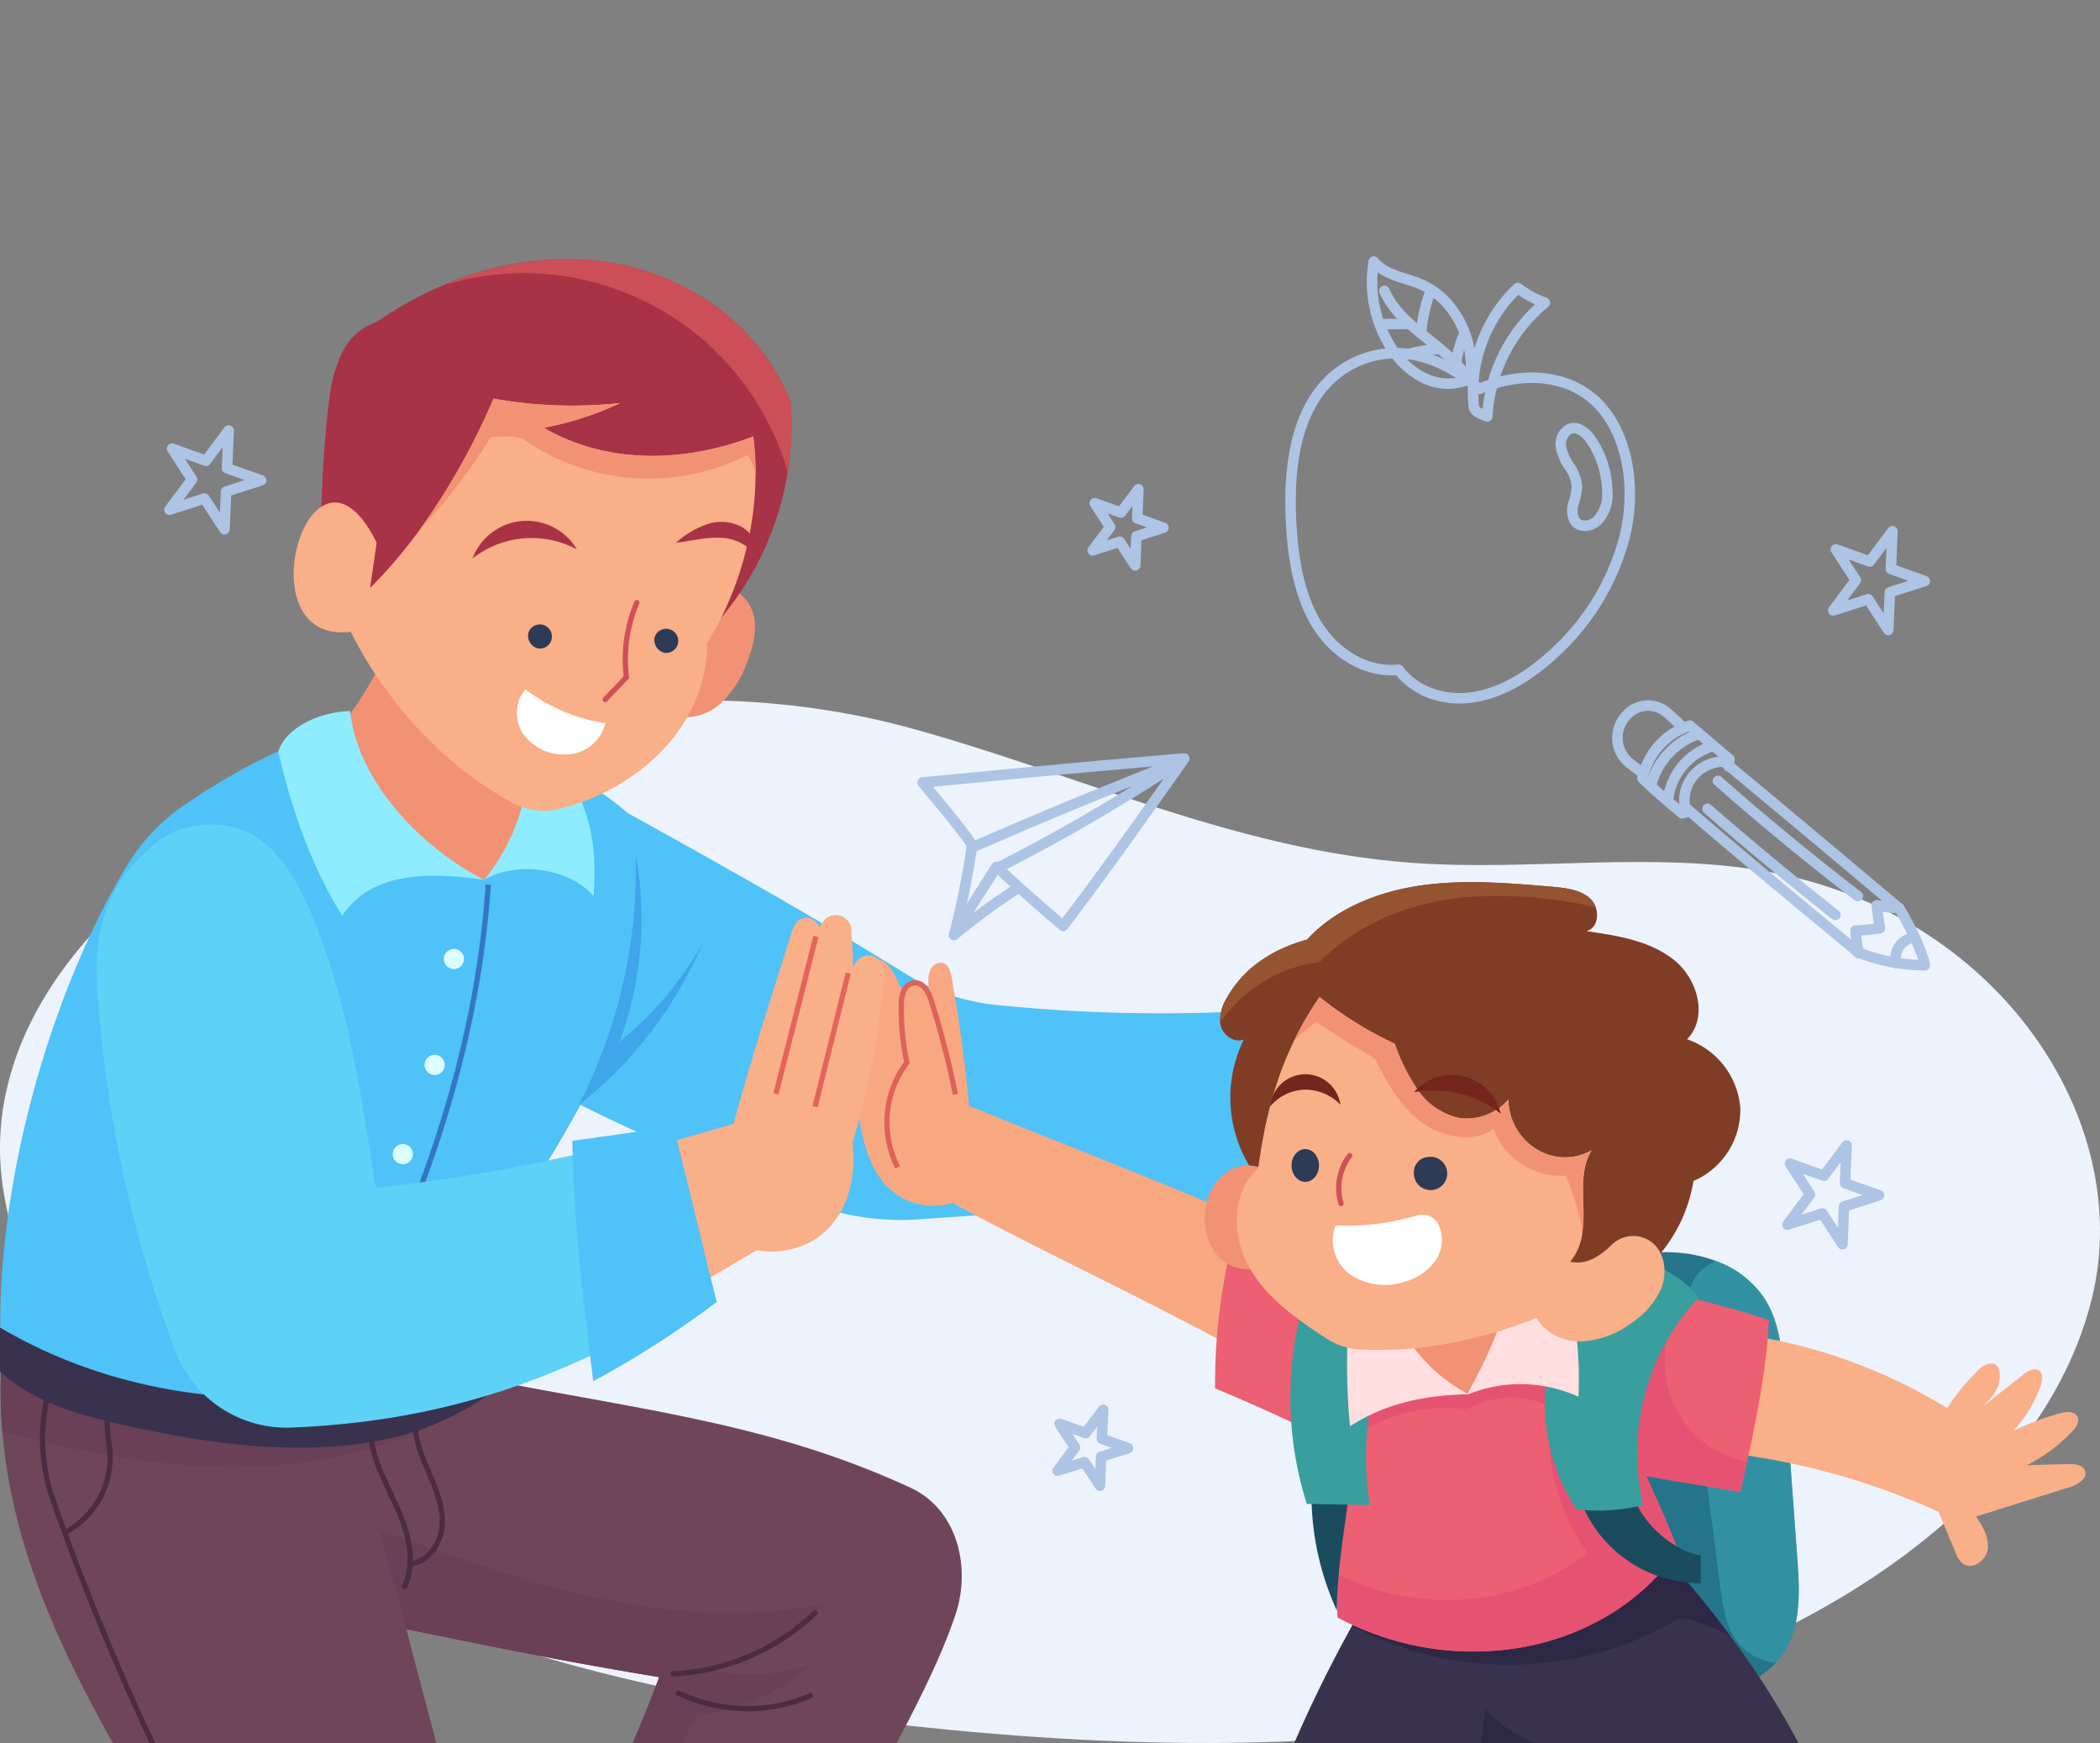 <svg xmlns="http://www.w3.org/2000/svg" xmlns:xlink="http://www.w3.org/1999/xlink" width="400" height="332" viewBox="0 0 400 332">
  <rect x="0" y="0" width="400" height="332" fill="#808080" stroke="none"/>
  <defs>
    <clipPath id="clip-path">
      <rect id="Rectángulo_414592" data-name="Rectángulo 414592" width="400" height="332" transform="translate(180 4290)" fill="#fff" stroke="#707070" stroke-width="1"/>
    </clipPath>
    <clipPath id="clip-path-2">
      <rect id="Rectángulo_414586" data-name="Rectángulo 414586" width="458" height="305" transform="translate(0 -0.126)"/>
    </clipPath>
  </defs>
  <g id="Enmascarar_grupo_1098722" data-name="Enmascarar grupo 1098722" transform="translate(-180 -4290)" clip-path="url(#clip-path)">
    <g id="Grupo_1172799" data-name="Grupo 1172799">
      <g id="Grupo_1172753" data-name="Grupo 1172753" transform="translate(2991.796 -654.538)">
        <g id="OBJECTS" transform="translate(-2855.796 4971.664)">
          <path id="Trazado_1026977" data-name="Trazado 1026977" d="M452.533,57.776c-35.062,15.742-60.953,44.259-56.586,75.539s31.579,58.722,65.743,75.62,74.654,24.422,114.859,28.259c44.218,4.218,90.341,4.109,131.784-8.585s77.511-39.878,85.661-73.906-18.245-73.076-61.62-80.954c-22.109-4.014-45.307-.082-67.919-1.714-33.715-2.449-63.7-16.953-95.648-25.687S495.4,38.524,452.533,57.776Z" transform="translate(-351.467 65.193)" fill="#edf3fc"/>
          <g id="Grupo_1172732" data-name="Grupo 1172732" transform="translate(0 0)">
            <g id="Grupo_1172731" data-name="Grupo 1172731" transform="translate(0)" clip-path="url(#clip-path-2)">
              <g id="Grupo_1172721" data-name="Grupo 1172721" transform="translate(44.131 219.075)">
                <path id="Trazado_1026978" data-name="Trazado 1026978" d="M254.355,420.989c-5.963,17.711-20.356,39.02-26.6,55.161a190.374,190.374,0,0,1-23.808.2c-10.642-.458-20.509-1.332-26.465-1.338,9.567-17.069,14.07-25.195,20.466-42.2-18.774-3.1-32.538-5.932-48.147-9.133.086.342.177.678.263,1.02a.008.008,0,0,0,0,.012c5.022,19.69,11.119,40.315,14.558,58.515-17.13,3.006-28.866,2.431-48.716,2.3C103.914,457.81,76.159,425.895,72.842,386.1a92.5,92.5,0,0,1,1.595-26.539c28.555,5.834,55.3,11.131,82.139,15.072,1.362.2,2.719.4,4.081.587,32.569,6.653,57.7,8.81,85.194,21.535C254.66,400.828,257.452,411.8,254.355,420.989Z" transform="translate(-72.514 -359.56)" fill="#6f4659"/>
                <g id="Grupo_1172719" data-name="Grupo 1172719">
                  <path id="Trazado_1026979" data-name="Trazado 1026979" d="M251.741,459.854a39.049,39.049,0,0,0,21.211-.611,37.406,37.406,0,0,1-21.462,9.512c-7.148,10.594-7.423,25.158-1.5,36.393-10.642-.458-20.509-1.332-26.465-1.338,9.567-17.069,14.07-25.195,20.466-42.2-18.774-3.1-32.538-5.932-48.147-9.133.086.342.177.678.263,1.02-2.291-9.164-4.026-13.935-5.254-19.9,27.278,9.94,56.364,20.026,84.754,13.929A39.515,39.515,0,0,1,251.741,459.854Z" transform="translate(-118.555 -388.363)" fill="#694056"/>
                  <path id="Trazado_1026980" data-name="Trazado 1026980" d="M165.978,377.925c-14.754,11.376-34.12,15.426-52.742,14.809-13.666-.452-27.107-3.22-40.395-6.635a92.5,92.5,0,0,1,1.595-26.539c28.555,5.834,55.3,11.131,82.139,15.072Q161.24,376.171,165.978,377.925Z" transform="translate(-72.514 -359.56)" fill="#694056"/>
                </g>
                <g id="Grupo_1172720" data-name="Grupo 1172720" transform="translate(7.977 14.742)">
                  <path id="Trazado_1026981" data-name="Trazado 1026981" d="M187.9,403.56c.342,5.162,3.122,9.793,5.205,14.528s3.458,10.38,1.045,14.956" transform="translate(-125.385 -391.421)" fill="none" stroke="#4d2c43" stroke-miterlimit="10" stroke-width="1"/>
                  <path id="Trazado_1026982" data-name="Trazado 1026982" d="M201.059,400.53c.024,3.4,1.478,6.616,2.816,9.744s2.627,6.451,2.3,9.836-2.792,6.818-6.183,7.075" transform="translate(-130.089 -390.242)" fill="none" stroke="#4d2c43" stroke-miterlimit="10" stroke-width="1"/>
                  <path id="Trazado_1026983" data-name="Trazado 1026983" d="M87.526,383.69c-.4,2-.806,4-1.228,6.018a35.156,35.156,0,0,0,1.277,18.8,499.41,499.41,0,0,0,38.409,83.7" transform="translate(-85.572 -383.69)" fill="none" stroke="#4d2c43" stroke-miterlimit="10" stroke-width="1"/>
                  <path id="Trazado_1026984" data-name="Trazado 1026984" d="M101.062,389.46a41.264,41.264,0,0,0,.116,10.63,16.192,16.192,0,0,1-7.838,16.5c-.073.043-.147.086-.22.122" transform="translate(-88.509 -385.935)" fill="none" stroke="#4d2c43" stroke-miterlimit="10" stroke-width="1"/>
                  <path id="Trazado_1026985" data-name="Trazado 1026985" d="M282.14,471.053a41.854,41.854,0,0,0,27.028-11.583" transform="translate(-162.051 -413.174)" fill="none" stroke="#4d2c43" stroke-linecap="round" stroke-miterlimit="10" stroke-width="1"/>
                  <path id="Trazado_1026986" data-name="Trazado 1026986" d="M283.89,484.43a30.388,30.388,0,0,0,25.1.507" transform="translate(-162.732 -422.885)" fill="none" stroke="#4d2c43" stroke-linecap="round" stroke-miterlimit="10" stroke-width="1"/>
                </g>
              </g>
              <g id="Grupo_1172726" data-name="Grupo 1172726" transform="translate(42.875 87.756)">
                <g id="Grupo_1172725" data-name="Grupo 1172725" transform="translate(1.178)">
                  <path id="Trazado_1026987" data-name="Trazado 1026987" d="M313.658,271.847q-33.155.8-66.261,3.171a48.8,48.8,0,0,1-20.5-2.939,442.9,442.9,0,0,1-44-18.847,211.865,211.865,0,0,1-18.334,28.323c0,10.422,2.132,15.371,0,23.209C148.694,315.424,93.949,318.876,72.4,296.6c-.44-29.758,9.854-65.253,24.058-88.86a37.627,37.627,0,0,1,11.107-11.705c15.133-10.313,30.021-16.593,48.612-17.906,8.663,3.165,17.442,6.4,25.024,11.766,3.653,2.59,7.417,4.814,10.6,7.679,17.405,9.665,34.829,19.367,53.322,30.846a39.634,39.634,0,0,0,16.843,5.755,308.98,308.98,0,0,0,49.644,1.081C311.672,245.717,313.187,258.76,313.658,271.847Z" transform="translate(-72.388 -157.652)" fill="#4fc2f7"/>
                  <g id="Grupo_1172723" data-name="Grupo 1172723" transform="translate(72.526 53.615)">
                    <path id="Trazado_1026988" data-name="Trazado 1026988" d="M211.53,232.37c-1.564,23.368-7.8,46.406-17.088,68.094a31.042,31.042,0,0,0-2.364,9.06,185.543,185.543,0,0,0-.861,25.531" transform="translate(-191.102 -232.37)" fill="none" stroke="#3377c4" stroke-miterlimit="10" stroke-width="1"/>
                    <g id="Grupo_1172722" data-name="Grupo 1172722" transform="translate(2.222 12.237)">
                      <circle id="Elipse_12359" data-name="Elipse 12359" cx="1.924" cy="1.924" r="1.924" transform="translate(9.732)" fill="#dbfdff"/>
                      <circle id="Elipse_12360" data-name="Elipse 12360" cx="1.924" cy="1.924" r="1.924" transform="translate(6.073 20.185)" fill="#dbfdff"/>
                      <circle id="Elipse_12361" data-name="Elipse 12361" cx="1.924" cy="1.924" r="1.924" transform="translate(0 37.181)" fill="#dbfdff"/>
                    </g>
                  </g>
                  <g id="Grupo_1172724" data-name="Grupo 1172724" transform="translate(52.951)">
                    <path id="Trazado_1026989" data-name="Trazado 1026989" d="M188.93,144.61c-1.277,8.577-7.7,19.33-13.19,25.537,3.678,13.758,15.469,26.484,29.282,27.034,7.435-4.588,10.215-21.1,13.4-30.8A184.121,184.121,0,0,0,188.93,144.61Z" transform="translate(-165.55 -144.61)" fill="#f29274"/>
                    <path id="Trazado_1026990" data-name="Trazado 1026990" d="M239.478,197.743a30.747,30.747,0,0,0-8.052-.7c-.244,7.459-3.44,14.785-8.156,20.668,6.14-3.653,16.1-2.291,20.827,3.067C244.781,211.4,243.577,205.508,239.478,197.743Z" transform="translate(-184.042 -164.997)" fill="#8fecff"/>
                    <path id="Trazado_1026991" data-name="Trazado 1026991" d="M198.288,210.4c-11.253-5.663-24.065-18.175-25.549-32.165-5.755.159-12.133,3.049-13.679,7.7,2.407,10.734,6.335,21.987,12.176,31.31C176.594,209.125,187.01,208.746,198.288,210.4Z" transform="translate(-159.06 -157.691)" fill="#8fecff"/>
                  </g>
                  <path id="Trazado_1026992" data-name="Trazado 1026992" d="M252.72,270.7a98.337,98.337,0,0,0,10.868-47.775,67.957,67.957,0,0,1-3.091,35.739,66.225,66.225,0,0,0,15.872-18.847A78.619,78.619,0,0,1,252.72,270.7Z" transform="translate(-142.55 -175.082)" fill="#3fa6eb"/>
                </g>
                <path id="Trazado_1026993" data-name="Trazado 1026993" d="M168.465,380.037q-2.016-2.786-4.026-5.578c-29.367,13.941-65.877,12-93.069-4.209a46.083,46.083,0,0,0-.91,7.411c6.3,6.58,15.573,9.237,24.456,11.235,12.353,2.78,24.987,4.82,37.639,4.289S157.963,389.433,168.465,380.037Z" transform="translate(-70.46 -232.4)" fill="#39324f"/>
              </g>
              <g id="Grupo_1172730" data-name="Grupo 1172730" transform="translate(99.941 22.222)">
                <path id="Trazado_1026994" data-name="Trazado 1026994" d="M292.509,139.94c2.8.079,5.065,2.615,5.663,5.346s-.122,5.578-1.094,8.2a20.8,20.8,0,0,1-4.777,7.985,10.246,10.246,0,0,1-8.541,3.006" transform="translate(-210.514 -77.259)" fill="#f29274"/>
                <g id="Grupo_1172727" data-name="Grupo 1172727" transform="translate(5.167)">
                  <path id="Trazado_1026995" data-name="Trazado 1026995" d="M261.261,77.93a57.668,57.668,0,0,1-23.325,37.627L172.6,97.376c-.794-7.362.3-26.527,1.417-33.852a26.5,26.5,0,0,1,2.444-8.5,11.232,11.232,0,0,1,6.5-5.706,72.345,72.345,0,0,1,12.64-6.977,57.984,57.984,0,0,1,30.95-4.478c14.992,2.138,29.2,11.571,35.245,26.667A53.759,53.759,0,0,1,261.261,77.93Z" transform="translate(-172.326 -37.34)" fill="#a83246"/>
                  <path id="Trazado_1026996" data-name="Trazado 1026996" d="M276.091,77.93a52.31,52.31,0,0,0-65.65-35.587,57.984,57.984,0,0,1,30.95-4.478c14.992,2.138,29.2,11.571,35.245,26.667A54.35,54.35,0,0,1,276.091,77.93Z" transform="translate(-187.155 -37.34)" fill="#cc4e56"/>
                </g>
                <g id="Grupo_1172728" data-name="Grupo 1172728" transform="translate(0 26.575)">
                  <path id="Trazado_1026997" data-name="Trazado 1026997" d="M251.849,95.258a62.375,62.375,0,0,1-9.237,32.159c.031,16.012-13.367,27.84-27.877,31.512a12.709,12.709,0,0,1-9.109-1.069c-12.457-6.616-24.046-18.811-30.876-32.605-20.869,2.56-7.472-42,4.93-16.959l-1.271,8.632a95.314,95.314,0,0,0,9.518-11.174.133.133,0,0,0,.018-.031,131.843,131.843,0,0,0,13.99-24.883,85.143,85.143,0,0,0,24.132.843,59.719,59.719,0,0,1-14.558,4.7c11.266,6.635,25.946,7.02,39.894,1.662A54.645,54.645,0,0,1,251.849,95.258Z" transform="translate(-163.868 -80.84)" fill="#f9af88"/>
                  <path id="Trazado_1026998" data-name="Trazado 1026998" d="M267.187,95.266a10.215,10.215,0,0,0-1.552-3.7,41.467,41.467,0,0,1-42.551-2.914c-1.521-.794-3.928-.641-6.329-.483a107.472,107.472,0,0,1-13.465,17.576A131.841,131.841,0,0,0,217.28,80.86a85.143,85.143,0,0,0,24.132.843,59.718,59.718,0,0,1-14.558,4.7c11.266,6.635,25.946,7.02,39.894,1.662A55.369,55.369,0,0,1,267.187,95.266Z" transform="translate(-179.206 -80.848)" fill="#f29274"/>
                </g>
                <g id="Grupo_1172729" data-name="Grupo 1172729" transform="translate(34.06 49.862)">
                  <path id="Trazado_1026999" data-name="Trazado 1026999" d="M219.62,126.119a11.062,11.062,0,0,1,19.867-1.747A18.266,18.266,0,0,0,219.62,126.119Z" transform="translate(-219.62 -118.956)" fill="#a83246"/>
                  <path id="Trazado_1027000" data-name="Trazado 1027000" d="M283.05,123.247a17.711,17.711,0,0,1,5.9-3.507,8.311,8.311,0,0,1,6.6.483,5.926,5.926,0,0,1,2.951,5.828,8.686,8.686,0,0,0-7.117-3.751C288.6,122.172,285.848,122.954,283.05,123.247Z" transform="translate(-244.299 -119.084)" fill="#a83246"/>
                  <path id="Trazado_1027001" data-name="Trazado 1027001" d="M237.04,152.307a2.3,2.3,0,1,1,1.76,3.038A2.5,2.5,0,0,1,237.04,152.307Z" transform="translate(-226.378 -131.053)" fill="#2d3b54"/>
                  <path id="Trazado_1027002" data-name="Trazado 1027002" d="M276.422,153.665a2.3,2.3,0,1,1,1.76,3.038A2.5,2.5,0,0,1,276.422,153.665Z" transform="translate(-241.7 -131.581)" fill="#2d3b54"/>
                  <path id="Trazado_1027003" data-name="Trazado 1027003" d="M267.04,144.42a27.55,27.55,0,0,0-2,14.229q-2.016,2.117-4.032,4.228" transform="translate(-235.724 -128.864)" fill="none" stroke="#d14f58" stroke-linecap="round" stroke-miterlimit="10" stroke-width="1"/>
                  <path id="Trazado_1027004" data-name="Trazado 1027004" d="M250.289,177.924a33.056,33.056,0,0,1-15.212-6.464,7.211,7.211,0,0,0-.562,8.315,9.51,9.51,0,0,0,8.272,4.105A7.723,7.723,0,0,0,250.289,177.924Z" transform="translate(-225.003 -139.384)" fill="#fff"/>
                </g>
              </g>
            </g>
          </g>
          <g id="Grupo_1172748" data-name="Grupo 1172748" transform="translate(0 0)">
            <g id="Grupo_1172747" data-name="Grupo 1172747" transform="translate(0)" clip-path="url(#clip-path-2)">
              <g id="Grupo_1172733" data-name="Grupo 1172733" transform="translate(335.468 211.386)">
                <path id="Trazado_1027005" data-name="Trazado 1027005" d="M597.7,423.215a13.522,13.522,0,0,1-1.515,1.949c-4.448,4.851-11.846,6.482-18.6,6.665-7.594.208-15.426-.825-22.617,1.619-6.427-22.415-9.518-45.789,3.214-83.789,6.238-1.509,12.6-3.036,19.012-2.615a26.5,26.5,0,0,1,7.551,1.6,18.712,18.712,0,0,1,9.048,6.818c3.11,4.576,3.6,10.38,4,15.9q1.237,16.981,2.474,33.974C600.714,411.449,601.038,418.065,597.7,423.215Z" transform="translate(-549.39 -346.974)" fill="#24758a"/>
                <path id="Trazado_1027006" data-name="Trazado 1027006" d="M616.647,424.284a13.53,13.53,0,0,1-1.515,1.949,10.592,10.592,0,0,1-6.83-3.366c-2.633-2.969-3.256-7.166-3.763-11.107q-3.033-23.5-6.054-46.993c-.556-4.338-.965-9.231,1.827-12.6a8.385,8.385,0,0,1,3.378-2.45,18.712,18.712,0,0,1,9.048,6.818c3.11,4.576,3.6,10.38,4,15.9q1.237,16.981,2.474,33.974C619.659,412.517,619.982,419.134,616.647,424.284Z" transform="translate(-568.334 -348.042)" fill="#3ba3b3" opacity="0.6"/>
              </g>
              <g id="Grupo_1172734" data-name="Grupo 1172734" transform="translate(204.219 155.527)">
                <path id="Trazado_1027007" data-name="Trazado 1027007" d="M355.776,302.032c20.552,11.217,48.948,23.765,73.171,38.837,1.3-9.592,2.945-17.79,4.6-25.983-24.6-11.791-50.78-21.633-74.631-31.359q-1.127-12.371-3.354-24.6c-.183-1.014-.5-2.187-1.466-2.572a2.163,2.163,0,0,0-2.554,1.265,6.209,6.209,0,0,0-.318,3.073,95.766,95.766,0,0,1,.281,11.895q-3.116-6.479-6.232-12.964c-.794-1.656-1.784-3.482-3.562-4s-4.014,1.588-2.871,3.036c-1.46-.7-3.269.434-3.892,1.924a8.907,8.907,0,0,0-.141,4.759q1.4,9.1,2.8,18.206c.739,4.808,1.558,9.811,4.393,13.77A12.414,12.414,0,0,0,355.776,302.032Z" transform="translate(-334.555 -255.541)" fill="#f7a881"/>
                <path id="Trazado_1027008" data-name="Trazado 1027008" d="M361.854,284.217a164.313,164.313,0,0,0-4.576-17.8c-.519-1.631-1.546-3.592-3.262-3.439a2.588,2.588,0,0,0-2,1.588,6.749,6.749,0,0,0-.452,2.609,48.153,48.153,0,0,0,1.063,10.991,18.936,18.936,0,0,0-1.759,19.959" transform="translate(-340.101 -258.43)" fill="#f7a881" stroke="#de6257" stroke-miterlimit="10" stroke-width="1"/>
              </g>
              <g id="Grupo_1172735" data-name="Grupo 1172735" transform="translate(282.03 268.096)">
                <path id="Trazado_1027009" data-name="Trazado 1027009" d="M573.122,490.758c-10.2,5.468-20.741,10.294-32.007,15.86-5.694-10.551-12.866-20.313-23.154-28.732l-.1-.085a72.793,72.793,0,0,0-13.923,25.3v.006c-.617,1.949-1.136,3.922-1.582,5.92-14.717-1.918-29.221-5.443-40.431-10.087a256.82,256.82,0,0,1,19.519-44.732c.629-1.124,1.277-2.242,1.937-3.366s1.35-2.248,2.041-3.372c2.12-.183,4.246-.391,6.366-.617,15.041-1.595,30.314-4.1,48.111-7.056a209.848,209.848,0,0,1,13.679,16.538A156.761,156.761,0,0,1,573.122,490.758Z" transform="translate(-461.92 -439.8)" fill="#38324f"/>
                <path id="Trazado_1027010" data-name="Trazado 1027010" d="M493.86,454.212c19.11,10.4,43.761,9.952,62.437-1.491a28.6,28.6,0,0,1,9.7,3.617A209.853,209.853,0,0,0,552.314,439.8c-17.8,2.957-33.07,5.462-48.111,7.056-2.535,1.112-5.309,2.413-8.406,3.989" transform="translate(-474.347 -439.8)" fill="#2c2845"/>
                <path id="Trazado_1027011" data-name="Trazado 1027011" d="M544.713,497.183l-.1-.086a72.794,72.794,0,0,0-13.923,25.3c-.116-10.978,1.381-22.073,2.89-33a25.693,25.693,0,0,0,11.064,7.105C544.67,496.731,544.688,496.951,544.713,497.183Z" transform="translate(-488.672 -459.098)" fill="#2c2845"/>
              </g>
              <path id="Trazado_1027012" data-name="Trazado 1027012" d="M647.586,386.1a101.838,101.838,0,0,0-47.469-14.907c-.794,7.276-1.588,14.559-2.487,22.69a137.137,137.137,0,0,1,48.306,11.968q1.6,3.831,3.2,7.661a4.824,4.824,0,0,0,1.478,2.236c1.821,1.271,4.466-.678,4.71-2.884s-1.02-4.264-2.236-6.121q8.944-2.8,17.894-5.614c1.527-.477,3.427-1.674,2.835-3.158-.44-1.1-1.912-1.246-3.1-1.216q-4,.11-8,.226a30.661,30.661,0,0,0,8.693-6.451c.715-.764,1.436-1.827.99-2.774-.538-1.13-2.163-1.008-3.366-.672a55.4,55.4,0,0,0-8.865,3.348,24.5,24.5,0,0,0,5.205-8.577c.348-.984.544-2.291-.312-2.9-.9-.641-2.108.061-2.975.745q-3.812,3.015-7.631,6.03c1.332-1.35,2.731-2.822,3.042-4.692s.055-3.629-1.827-3.415a4.256,4.256,0,0,0-2.456,1.546A38.988,38.988,0,0,0,647.586,386.1Z" transform="translate(-232.691 -145.01)" fill="#f9af88"/>
              <g id="Grupo_1172742" data-name="Grupo 1172742" transform="translate(275.44 199.306)">
                <g id="Grupo_1172738" data-name="Grupo 1172738">
                  <g id="Grupo_1172736" data-name="Grupo 1172736">
                    <path id="Trazado_1027013" data-name="Trazado 1027013" d="M556.633,352.193c-.428,8.81-2.206,18.035-4.173,27.04-.409,1.924-.843,3.831-1.271,5.73-5.773-1.039-11.748-1.918-17.919-3.067,2.419,5.364,4.6,10.331,6.054,14.088-6.439,9.628-17.2,16.2-29.184,18.462a54.5,54.5,0,0,1-35.648-5.6c-.2-2.8-.44-5.682-.7-8.608-.758-8.449-1.686-17.271-2.279-25.836-6.855-3.262-13.679-6.415-20.375-9.176a112.756,112.756,0,0,1,6.293-38.03q6.4,1.393,12.8,2.792l4.484,22.507,44.977-1.24c.134.36.287.727.44,1.106.128-2.566.275-5.23.434-8.046A182.127,182.127,0,0,1,556.633,352.193Z" transform="translate(-451.134 -327.2)" fill="#ed5f72"/>
                  </g>
                  <g id="Grupo_1172737" data-name="Grupo 1172737" transform="translate(22.47 21.81)">
                    <path id="Trazado_1027014" data-name="Trazado 1027014" d="M530.988,388.236a17.116,17.116,0,0,0-17.583-.495,30.823,30.823,0,0,0-24.743,7.826c-.868-4.454-1.564-9.622,1.405-13.056,1.778-2.053,4.49-2.975,7.075-3.806,5.492-1.753,11.07-3.464,16.825-3.782S525.765,375.81,530.988,388.236Z" transform="translate(-487.914 -367.562)" fill="#e65372"/>
                    <path id="Trazado_1027015" data-name="Trazado 1027015" d="M565.619,398.853c-5.773-1.039-11.748-1.918-17.919-3.067,2.419,5.364,4.6,10.331,6.054,14.088-6.439,9.628-17.2,16.2-29.184,18.462a54.5,54.5,0,0,1-35.648-5.6c-.2-2.8-.44-5.682-.7-8.608,14.949,8.168,34.86,6.885,48.325-3.708a38.238,38.238,0,0,1-5.859-33.161c7.056-5.993,15.426-10.569,24.138-14.363a19.318,19.318,0,0,0,12.054,30.223C566.474,395.047,566.046,396.953,565.619,398.853Z" transform="translate(-488.033 -362.9)" fill="#e65372"/>
                  </g>
                </g>
                <g id="Grupo_1172739" data-name="Grupo 1172739" transform="translate(62.803 12.451)">
                  <path id="Trazado_1027016" data-name="Trazado 1027016" d="M564.02,420.738a24.359,24.359,0,0,0,23.551,17.717c0-1.766-.006-3.525-.006-5.291-5.712-.88-12.762-7.5-13.068-13.1C571.541,420.891,566.843,421.667,564.02,420.738Z" transform="translate(-557.858 -375.78)" fill="#1a4c5e"/>
                  <path id="Trazado_1027017" data-name="Trazado 1027017" d="M568.423,347.58a35.872,35.872,0,0,0-13.96,22.4,36.668,36.668,0,0,0,5.511,26.209,35.991,35.991,0,0,0,12.7-.806,43.386,43.386,0,0,1,10.569-39.539C580.079,351.747,575.021,349.181,568.423,347.58Z" transform="translate(-553.933 -347.58)" fill="#389f9e"/>
                </g>
                <g id="Grupo_1172740" data-name="Grupo 1172740" transform="translate(14.337 16.043)">
                  <path id="Trazado_1027018" data-name="Trazado 1027018" d="M481.2,420.02a53.505,53.505,0,0,0,4.8,23.6c.067-7.557,1.521-15.744,2.468-23.252C486.665,420.466,483.928,421.193,481.2,420.02Z" transform="translate(-477.159 -379.357)" fill="#1a4c5e"/>
                  <path id="Trazado_1027019" data-name="Trazado 1027019" d="M478.956,353.46a66.992,66.992,0,0,0-1.216,43.987c4.02.067,8.034.141,11.993.214a59.623,59.623,0,0,1,5.724-36.2c.672-1.32,1.362-3.036.4-4.16a3.714,3.714,0,0,0-1.918-.953A89.03,89.03,0,0,0,478.956,353.46Z" transform="translate(-474.601 -353.46)" fill="#389f9e"/>
                </g>
                <g id="Grupo_1172741" data-name="Grupo 1172741" transform="translate(25.144 19.819)">
                  <path id="Trazado_1027020" data-name="Trazado 1027020" d="M504.08,368.269a32.542,32.542,0,0,0,15.676,11.944,54.485,54.485,0,0,0,11.3-16.923A139.811,139.811,0,0,0,504.08,368.269Z" transform="translate(-496.878 -361.06)" fill="#f29274"/>
                  <path id="Trazado_1027021" data-name="Trazado 1027021" d="M537.124,361.626c-1.552,6.1-4.423,11.87-7.484,17.448a26.565,26.565,0,0,1,21.26.367,73.381,73.381,0,0,0-1.79-19.8A88.594,88.594,0,0,0,537.124,361.626Z" transform="translate(-506.823 -359.64)" fill="#ffdee0"/>
                  <path id="Trazado_1027022" data-name="Trazado 1027022" d="M515.433,381.969A30.981,30.981,0,0,1,501.626,367.4a11.869,11.869,0,0,1-9.036-.018,128.658,128.658,0,0,0,.257,20.7C498.724,384.26,505.719,382.171,515.433,381.969Z" transform="translate(-492.291 -362.651)" fill="#ffdee0"/>
                </g>
              </g>
              <g id="Grupo_1172746" data-name="Grupo 1172746" transform="translate(273.466 140.907)">
                <g id="Grupo_1172743" data-name="Grupo 1172743" transform="translate(2.92)">
                  <path id="Trazado_1027023" data-name="Trazado 1027023" d="M542.86,288.531a28.964,28.964,0,0,1-18.377,22.427l-62.449-20.5a25.18,25.18,0,0,1-4.82-28.885c-1.772.733-3.9-.758-4.38-2.566a5.179,5.179,0,0,1-.122-.672,8.07,8.07,0,0,1,1.271-4.68c2.853-5.113,7.856-9.066,15.273-11.107,5.5-5.987,13.673-9.188,21.89-10.337s16.593-.434,24.877.281c2.572.226,5.37.544,7.215,2.3a3.976,3.976,0,0,1,1,1.588c.642,1.808.11,4.038-1.747,4.564,5.871.843,12.06,1.808,16.642,5.468s6.58,10.978,2.5,15.121a15.084,15.084,0,0,1,10.154,13.147A14.779,14.779,0,0,1,542.86,288.531Z" transform="translate(-452.681 -231.611)" fill="#803d26"/>
                  <path id="Trazado_1027024" data-name="Trazado 1027024" d="M524.233,236.382a82.848,82.848,0,0,0-24.541-1.937c-10.38.947-20.759,4.851-28,12.347a27.433,27.433,0,0,0-18.982,11.547,8.07,8.07,0,0,1,1.271-4.68c2.853-5.113,7.857-9.066,15.273-11.107,5.5-5.987,13.673-9.188,21.89-10.337s16.593-.434,24.877.281c2.572.226,5.37.544,7.215,2.3A4.032,4.032,0,0,1,524.233,236.382Z" transform="translate(-452.681 -231.611)" fill="#945432"/>
                </g>
                <path id="Trazado_1027025" data-name="Trazado 1027025" d="M461.2,322.475c-1.674-2.633-5.608-3.22-8.364-1.741a10.123,10.123,0,0,0-4.808,7.624A11.016,11.016,0,0,0,450,336.685a7.734,7.734,0,0,0,7.85,2.835" transform="translate(-447.903 -265.977)" fill="#f29274"/>
                <g id="Grupo_1172744" data-name="Grupo 1172744" transform="translate(6.118 21.871)">
                  <path id="Trazado_1027026" data-name="Trazado 1027026" d="M538.7,323.072a15.446,15.446,0,0,1-5.779,6.549,17.3,17.3,0,0,1-9.378,3.391c-3.378.037-6.9-1.533-8.535-4.466-12,4.723-22.928,6.5-33.564,6.012a13.045,13.045,0,0,1-6.476-2.12c-7.148-4.625-11.931-8.486-14.8-13.74-3.25-5.938-3.262-14.21,1.833-18.694,1.191-8.926,3.183-16.807,6.818-24.266a64.464,64.464,0,0,1,4.857-8.327,71.458,71.458,0,0,0,14.314,8.9,38.011,38.011,0,0,0,4.35,8.736,13.069,13.069,0,0,0,7.918,5.407,10.616,10.616,0,0,0,9.39-3.507A11.292,11.292,0,0,0,515,296.386a10.256,10.256,0,0,0,10.508.22c-1.924,3.146-1.7,7.081-1.582,10.752a29.047,29.047,0,0,1-.171,4.777,10.393,10.393,0,0,1-2.346,5.688c2.963.721,5.627-.99,7.887-3.177a5.826,5.826,0,0,1,8.272.018C539.612,316.871,539.832,320.3,538.7,323.072Z" transform="translate(-457.916 -267.41)" fill="#f9af88"/>
                  <path id="Trazado_1027027" data-name="Trazado 1027027" d="M530.862,307.365a29.059,29.059,0,0,1-.171,4.777,43.862,43.862,0,0,0-3.207-10.7c-5.938.422-11.944-3.415-13.66-8.938-3.666,2.725-9.659,1.778-13.746-1.216s-6.659-7.588-8.9-12.127c-3.934-2.389-7.637-4.533-11.119-6.989a32.7,32.7,0,0,0-4.313,3.568,64.467,64.467,0,0,1,4.857-8.327,71.46,71.46,0,0,0,14.314,8.9,38.006,38.006,0,0,0,4.35,8.736,13.069,13.069,0,0,0,7.918,5.407,10.616,10.616,0,0,0,9.39-3.507,11.292,11.292,0,0,0,5.352,9.439,10.256,10.256,0,0,0,10.508.22C530.52,299.753,530.746,303.687,530.862,307.365Z" transform="translate(-464.855 -267.41)" fill="#f29274"/>
                </g>
                <g id="Grupo_1172745" data-name="Grupo 1172745" transform="translate(12.468 36.598)">
                  <path id="Trazado_1027028" data-name="Trazado 1027028" d="M513.13,295.031a9.569,9.569,0,0,1,16.55,4.124C525.013,295.123,518.018,294.011,513.13,295.031Z" transform="translate(-485.748 -291.608)" fill="#73251e"/>
                  <path id="Trazado_1027029" data-name="Trazado 1027029" d="M481.689,297.3a6.736,6.736,0,0,0-13.379.354,8.863,8.863,0,0,1,6.622-3.213A9.324,9.324,0,0,1,481.689,297.3Z" transform="translate(-468.31 -291.517)" fill="#73251e"/>
                  <ellipse id="Elipse_12362" data-name="Elipse 12362" cx="2.615" cy="3.122" rx="2.615" ry="3.122" transform="translate(4.075 14.243)" fill="#2d3b54"/>
                  <path id="Trazado_1027030" data-name="Trazado 1027030" d="M515.745,317.32a3.171,3.171,0,1,1-2.615,3.122A2.9,2.9,0,0,1,515.745,317.32Z" transform="translate(-485.748 -301.556)" fill="#2d3b54"/>
                  <path id="Trazado_1027031" data-name="Trazado 1027031" d="M491.774,316.87a10.233,10.233,0,0,0-1.65,9.115" transform="translate(-476.629 -301.381)" fill="none" stroke="#d14f58" stroke-linecap="round" stroke-miterlimit="10" stroke-width="1"/>
                  <path id="Trazado_1027032" data-name="Trazado 1027032" d="M488.367,337.329a47.044,47.044,0,0,0,14.815-1.717,5.471,5.471,0,0,1,2.493-.324,3.6,3.6,0,0,1,2.389,2.04,6.837,6.837,0,0,1-.721,6.775,10.774,10.774,0,0,1-5.81,3.934,12.057,12.057,0,0,1-9.9-1.063A8.065,8.065,0,0,1,488.367,337.329Z" transform="translate(-475.922 -308.527)" fill="#fff"/>
                </g>
              </g>
            </g>
          </g>
          <g id="Grupo_1172752" data-name="Grupo 1172752" transform="translate(62.422 129.908)">
            <g id="Grupo_1172751" data-name="Grupo 1172751" transform="translate(100.085 17.398)">
              <path id="Trazado_1027033" data-name="Trazado 1027033" d="M266.28,311.5c8.663-1.857,17.858-4.643,26.814-7.453,1.246,6.28,2.823,15.5,4.332,22.635-9.286,5.376-17.6,10.435-26.887,15.811C270.153,334.016,267.276,323.27,266.28,311.5Z" transform="translate(-266.28 -266.194)" fill="#f9af88"/>
              <g id="Grupo_1172750" data-name="Grupo 1172750" transform="translate(18.069)">
                <g id="Grupo_1172749" data-name="Grupo 1172749">
                  <path id="Trazado_1027034" data-name="Trazado 1027034" d="M296.036,293.675c3.708-15.933,8.254-29.819,13.844-47.6.446-1.411,1.045-3.189,2.755-3.366,2.193-.226,3.183,2.248,3.317,4.124.544,7.747.134,15.542-.159,23.961a29.845,29.845,0,0,1,6.048,18.383c-.11,5.15-1.845,10.563-6.3,14.051s-12.09,4.313-16.532.794C298.9,301.25,294.985,298.177,296.036,293.675Z" transform="translate(-295.857 -242.323)" fill="#f9af88"/>
                  <path id="Trazado_1027035" data-name="Trazado 1027035" d="M315.25,278.249l6.781-31.4a7.093,7.093,0,0,1,1.588-3.672,2.982,2.982,0,0,1,5.37,2.126,75.338,75.338,0,0,1-6.665,38.525A20.6,20.6,0,0,1,315.25,278.249Z" transform="translate(-303.402 -242.085)" fill="#f9af88"/>
                  <path id="Trazado_1027036" data-name="Trazado 1027036" d="M324.13,294.016a228.736,228.736,0,0,1,8.186-36.118c.483-1.54,1.405-3.385,3.281-3.47a3.053,3.053,0,0,1,2.829,1.845,6.428,6.428,0,0,1,.238,3.214A172.046,172.046,0,0,1,330.6,296.8,12.6,12.6,0,0,0,324.13,294.016Z" transform="translate(-306.857 -246.886)" fill="#f9af88"/>
                </g>
                <path id="Trazado_1027037" data-name="Trazado 1027037" d="M332.737,259.98q-3.162,12.71-6.317,25.427" transform="translate(-307.748 -249.047)" fill="none" stroke="#e3645b" stroke-miterlimit="10" stroke-width="1"/>
                <path id="Trazado_1027038" data-name="Trazado 1027038" d="M321.832,248.54q-3.8,14.992-7.612,29.984" transform="translate(-303.001 -244.596)" fill="none" stroke="#e3645b" stroke-miterlimit="10" stroke-width="1"/>
              </g>
            </g>
            <path id="Trazado_1027039" data-name="Trazado 1027039" d="M114.133,216.865c5.388-4.16,14.192-4.429,19.586-.269,4.771,3.678,7.679,9.243,9.958,14.815,6.861,16.776,9.317,34.976,11.944,51.41a322.9,322.9,0,0,0,51.672-9.781c2.456,9.023,4.906,21.645,7.918,31.677-24.889,15.1-47.439,22.617-75.694,23.777a22.711,22.711,0,0,1-22.189-14.8,242.426,242.426,0,0,1-14.662-67.245C102.025,237.533,102.11,226.139,114.133,216.865Z" transform="translate(-102.456 -213.607)" fill="#5ed1f7"/>
            <path id="Trazado_1027040" data-name="Trazado 1027040" d="M250.76,310.448c6.329-.861,12.658-1.723,19.269-2.8q4.105,16.761,8.211,33.516a182.12,182.12,0,0,1-23.509,15.078C252.91,341.6,251.084,326.955,250.76,310.448Z" transform="translate(-160.156 -250.196)" fill="#4fc2f7"/>
          </g>
        </g>
      </g>
      <g id="Grupo_1172759" data-name="Grupo 1172759" transform="translate(323 4393.452)">
        <path id="Trazado_1027059" data-name="Trazado 1027059" d="M32.72,45.6c16.32-1.571,32.645-3.141,49.872-4.574-7.577,10.743-15.151,21.485-23.1,31.892-4.23-3.651-8.46-7.3-12.422-11.079A350.487,350.487,0,0,0,82,41.479c-13.438,5.323-26.027,10.4-39.55,16.385C39.569,53.683,36.246,49.862,32.72,45.6Z" fill="none" stroke="#adc4e4" stroke-linecap="round" stroke-linejoin="round" stroke-miterlimit="10" stroke-width="2"/>
        <path id="Trazado_1027060" data-name="Trazado 1027060" d="M50.912,82.7A148.265,148.265,0,0,1,47.52,99.462a131.788,131.788,0,0,1,12.26-9.022" transform="translate(-8.809 -24.803)" fill="none" stroke="#adc4e4" stroke-linecap="round" stroke-linejoin="round" stroke-miterlimit="10" stroke-width="2"/>
        <path id="Trazado_1027061" data-name="Trazado 1027061" d="M55.734,92.03q-4,6.284-7.994,12.568" transform="translate(-8.94 -30.357)" fill="none" stroke="#adc4e4" stroke-linecap="round" stroke-linejoin="round" stroke-miterlimit="10" stroke-width="2"/>
      </g>
      <g id="Grupo_1172760" data-name="Grupo 1172760" transform="translate(-128 4201.879)">
        <path id="Trazado_1027062" data-name="Trazado 1027062" d="M681.363,270.862s-22.417-18.886-33.484-28.022a7.762,7.762,0,0,0-5.893,2.807,7.344,7.344,0,0,0-1.5,5.856c10.542,9.136,21.394,18.067,33.012,27.686a34.821,34.821,0,0,0,12.688,2.44C685.414,277.625,681.363,270.862,681.363,270.862Z" transform="translate(-11.545 -9.657)" fill="none" stroke="#adc4e4" stroke-linecap="round" stroke-linejoin="round" stroke-miterlimit="10" stroke-width="2"/>
        <path id="Trazado_1027063" data-name="Trazado 1027063" d="M634.048,246.1l-1.307.394c-2.713-2.262-5.258-4.439-7.551-6.675a13.468,13.468,0,0,1,9-10.044c2.508,2.125,5.011,4.256,7.567,6.418-.052.457-.1.918-.152,1.375" transform="translate(-4.33 -3.45)" fill="none" stroke="#adc4e4" stroke-linecap="round" stroke-linejoin="round" stroke-miterlimit="10" stroke-width="2"/>
        <path id="Trazado_1027064" data-name="Trazado 1027064" d="M620.9,235.382c-.787-.593-1.579-1.191-2.382-1.805a6.191,6.191,0,0,1-.745-9.173c.068-.068.131-.142.2-.21a5.489,5.489,0,0,1,7.5-.367q1.6,1.393,3.107,2.87" fill="none" stroke="#adc4e4" stroke-linecap="round" stroke-linejoin="round" stroke-miterlimit="10" stroke-width="2"/>
        <path id="Trazado_1027065" data-name="Trazado 1027065" d="M628.26,242.709a13.943,13.943,0,0,1,9.031-9.829" transform="translate(-5.79 -4.923)" fill="none" stroke="#adc4e4" stroke-linecap="round" stroke-linejoin="round" stroke-miterlimit="10" stroke-width="2"/>
        <path id="Trazado_1027066" data-name="Trazado 1027066" d="M642.774,237.33A12.114,12.114,0,0,0,634.42,247.6" transform="translate(-8.717 -7.038)" fill="none" stroke="#adc4e4" stroke-linecap="round" stroke-linejoin="round" stroke-miterlimit="10" stroke-width="2"/>
        <path id="Trazado_1027067" data-name="Trazado 1027067" d="M703.077,304.1c-.236-1.433-.472-2.87-.577-4.308a39.3,39.3,0,0,0,4.665-.451c-.226-1.349-.446-2.7-.609-4.387a22.67,22.67,0,0,0,4.256.556" transform="translate(-41.072 -34.422)" fill="none" stroke="#adc4e4" stroke-linecap="round" stroke-linejoin="round" stroke-miterlimit="10" stroke-width="2"/>
        <path id="Trazado_1027068" data-name="Trazado 1027068" d="M648.77,259.98q11.933,10.4,24.375,20.213" transform="translate(-15.537 -17.803)" fill="none" stroke="#adc4e4" stroke-linecap="round" stroke-linejoin="round" stroke-miterlimit="10" stroke-width="2"/>
        <path id="Trazado_1027069" data-name="Trazado 1027069" d="M652.56,249.84q12.94,11.421,26.668,21.955" transform="translate(-17.338 -12.984)" fill="none" stroke="#adc4e4" stroke-linecap="round" stroke-linejoin="round" stroke-miterlimit="10" stroke-width="2"/>
        <path id="Trazado_1027070" data-name="Trazado 1027070" d="M717.22,311.562a3.888,3.888,0,0,1,.567-3.217,4.131,4.131,0,0,1,2.87-1.705" transform="translate(-48.005 -39.978)" fill="none" stroke="#adc4e4" stroke-linecap="round" stroke-linejoin="round" stroke-miterlimit="10" stroke-width="2"/>
      </g>
      <path id="Trazado_1027076" data-name="Trazado 1027076" d="M377.55,202.99l-.3,7.19,6.48,2.31-6.67,2.13-.3,7.19-3.82-5.86-6.67,2.13,4.31-5.76-3.81-5.87,6.47,2.31Z" transform="translate(-154 4169.01)" fill="none" stroke="#adc4e4" stroke-linecap="round" stroke-linejoin="round" stroke-miterlimit="10" stroke-width="2"/>
      <path id="Trazado_1027147" data-name="Trazado 1027147" d="M377.55,202.99l-.3,7.19,6.48,2.31-6.67,2.13-.3,7.19-3.82-5.86-6.67,2.13,4.31-5.76-3.81-5.87,6.47,2.31Z" transform="translate(162.911 4188.19)" fill="none" stroke="#adc4e4" stroke-linecap="round" stroke-linejoin="round" stroke-miterlimit="10" stroke-width="2"/>
      <path id="Trazado_1027148" data-name="Trazado 1027148" d="M374.974,202.99l-.231,5.548,5,1.783-5.147,1.644-.232,5.548-2.948-4.522-5.147,1.644,3.326-4.445-2.94-4.53,4.993,1.783Z" transform="translate(21.862 4180.19)" fill="none" stroke="#adc4e4" stroke-linecap="round" stroke-linejoin="round" stroke-miterlimit="10" stroke-width="2"/>
      <path id="Trazado_1027149" data-name="Trazado 1027149" d="M377.55,202.99l-.3,7.19,6.48,2.31-6.67,2.13-.3,7.19-3.82-5.86-6.67,2.13,4.31-5.76-3.81-5.87,6.47,2.31Z" transform="translate(154.181 4305.19)" fill="none" stroke="#adc4e4" stroke-linecap="round" stroke-linejoin="round" stroke-miterlimit="10" stroke-width="2"/>
      <path id="Trazado_1027150" data-name="Trazado 1027150" d="M374.938,202.99l-.231,5.525,4.98,1.775-5.126,1.637-.231,5.525-2.936-4.5-5.126,1.637,3.312-4.426-2.928-4.511,4.972,1.775Z" transform="translate(15.181 4355.547)" fill="none" stroke="#adc4e4" stroke-linecap="round" stroke-linejoin="round" stroke-miterlimit="10" stroke-width="2"/>
      <g id="Grupo_1172798" data-name="Grupo 1172798" transform="translate(2538 -433.759)">
        <path id="Trazado_1027041" data-name="Trazado 1027041" d="M382.467,401.492c-4.122-3.553-8.946-6.269-14.267-6.751a18.208,18.208,0,0,0-15.223,6.111c-5.6,6.364-6.688,16.052-6.38,24.627.261,7.3,1.334,14.71,4.737,20.5s9.546,9.664,15.776,8.985c3.45,4.5,9.183,6.143,14.654,5.18s10.683-4.279,15.152-8.464a45.457,45.457,0,0,0,13.359-22.384c2.021-8.725.632-18.318-4.469-24.248S391.768,397.631,382.467,401.492Z" transform="translate(-2458.729 4396.352)" fill="none" stroke="#adc4e4" stroke-linecap="round" stroke-linejoin="round" stroke-miterlimit="10" stroke-width="2"/>
        <g id="Grupo_1172755" data-name="Grupo 1172755" transform="translate(-2096.632 4773.58)">
          <path id="Trazado_1027042" data-name="Trazado 1027042" d="M390.7,401.539a27.335,27.335,0,0,1,8.377-22.589,19.3,19.3,0,0,0,5.18,2.811,30.291,30.291,0,0,0-10.983,21.658C392.108,402.961,390.813,402.542,390.7,401.539Z" transform="translate(-371.351 -373.92)" fill="none" stroke="#adc4e4" stroke-linecap="round" stroke-linejoin="round" stroke-miterlimit="10" stroke-width="2"/>
          <g id="Grupo_1172754" data-name="Grupo 1172754" transform="translate(0 0)">
            <path id="Trazado_1027043" data-name="Trazado 1027043" d="M384.992,394.8c.79-7.627-3.206-15.191-9.435-17.876-3.087-1.334-6.782-1.674-9.017-4.343a23.354,23.354,0,0,0,4.058,17.5C374.144,394.743,379.647,397.451,384.992,394.8Z" transform="translate(-366.241 -372.58)" fill="none" stroke="#adc4e4" stroke-linecap="round" stroke-linejoin="round" stroke-miterlimit="10" stroke-width="2"/>
            <path id="Trazado_1027044" data-name="Trazado 1027044" d="M385.169,396.5c-4.208-6.79-12.68-9.435-15.989-16.857" transform="translate(-366.859 -374.066)" fill="rgba(0,0,0,0)" stroke="#adc4e4" stroke-linecap="round" stroke-linejoin="round" stroke-miterlimit="10" stroke-width="2"/>
            <path id="Trazado_1027045" data-name="Trazado 1027045" d="M379.509,380.88a30.173,30.173,0,0,0-1.469,6.917" transform="translate(-368.724 -374.327)" fill="rgba(0,0,0,0)" stroke="#adc4e4" stroke-linecap="round" stroke-linejoin="round" stroke-miterlimit="10" stroke-width="2"/>
            <path id="Trazado_1027046" data-name="Trazado 1027046" d="M373.777,387.62c-1.476.008-2.961.024-4.437.032" transform="translate(-366.893 -375.745)" fill="rgba(0,0,0,0)" stroke="#adc4e4" stroke-linecap="round" stroke-linejoin="round" stroke-miterlimit="10" stroke-width="2"/>
            <path id="Trazado_1027047" data-name="Trazado 1027047" d="M373.8,394.9a29.692,29.692,0,0,1,6.482-1.216" transform="translate(-367.831 -377.02)" fill="rgba(0,0,0,0)" stroke="#adc4e4" stroke-linecap="round" stroke-linejoin="round" stroke-miterlimit="10" stroke-width="2"/>
            <path id="Trazado_1027048" data-name="Trazado 1027048" d="M387.829,390.67a20.066,20.066,0,0,0-1.319,4.966" transform="translate(-370.506 -376.387)" fill="rgba(0,0,0,0)" stroke="#adc4e4" stroke-linecap="round" stroke-linejoin="round" stroke-miterlimit="10" stroke-width="2"/>
          </g>
        </g>
        <path id="Trazado_1027049" data-name="Trazado 1027049" d="M420.609,424.925a18.071,18.071,0,0,0-3.1-9.909c-.963-1.405-2.574-2.763-4.145-2.084a3.321,3.321,0,0,0-1.579,3.514,10.1,10.1,0,0,0,1.642,3.679,7.661,7.661,0,0,1,1.39,3.782,14.04,14.04,0,0,1-.671,3.285,4.112,4.112,0,0,0,.261,3.221c.94,1.374,3.127,1.145,4.335-.063A7.264,7.264,0,0,0,420.609,424.925Z" transform="translate(-2472.449 4392.546)" fill="none" stroke="#adc4e4" stroke-linecap="round" stroke-linejoin="round" stroke-miterlimit="10" stroke-width="2"/>
      </g>
    </g>
  </g>
</svg>
